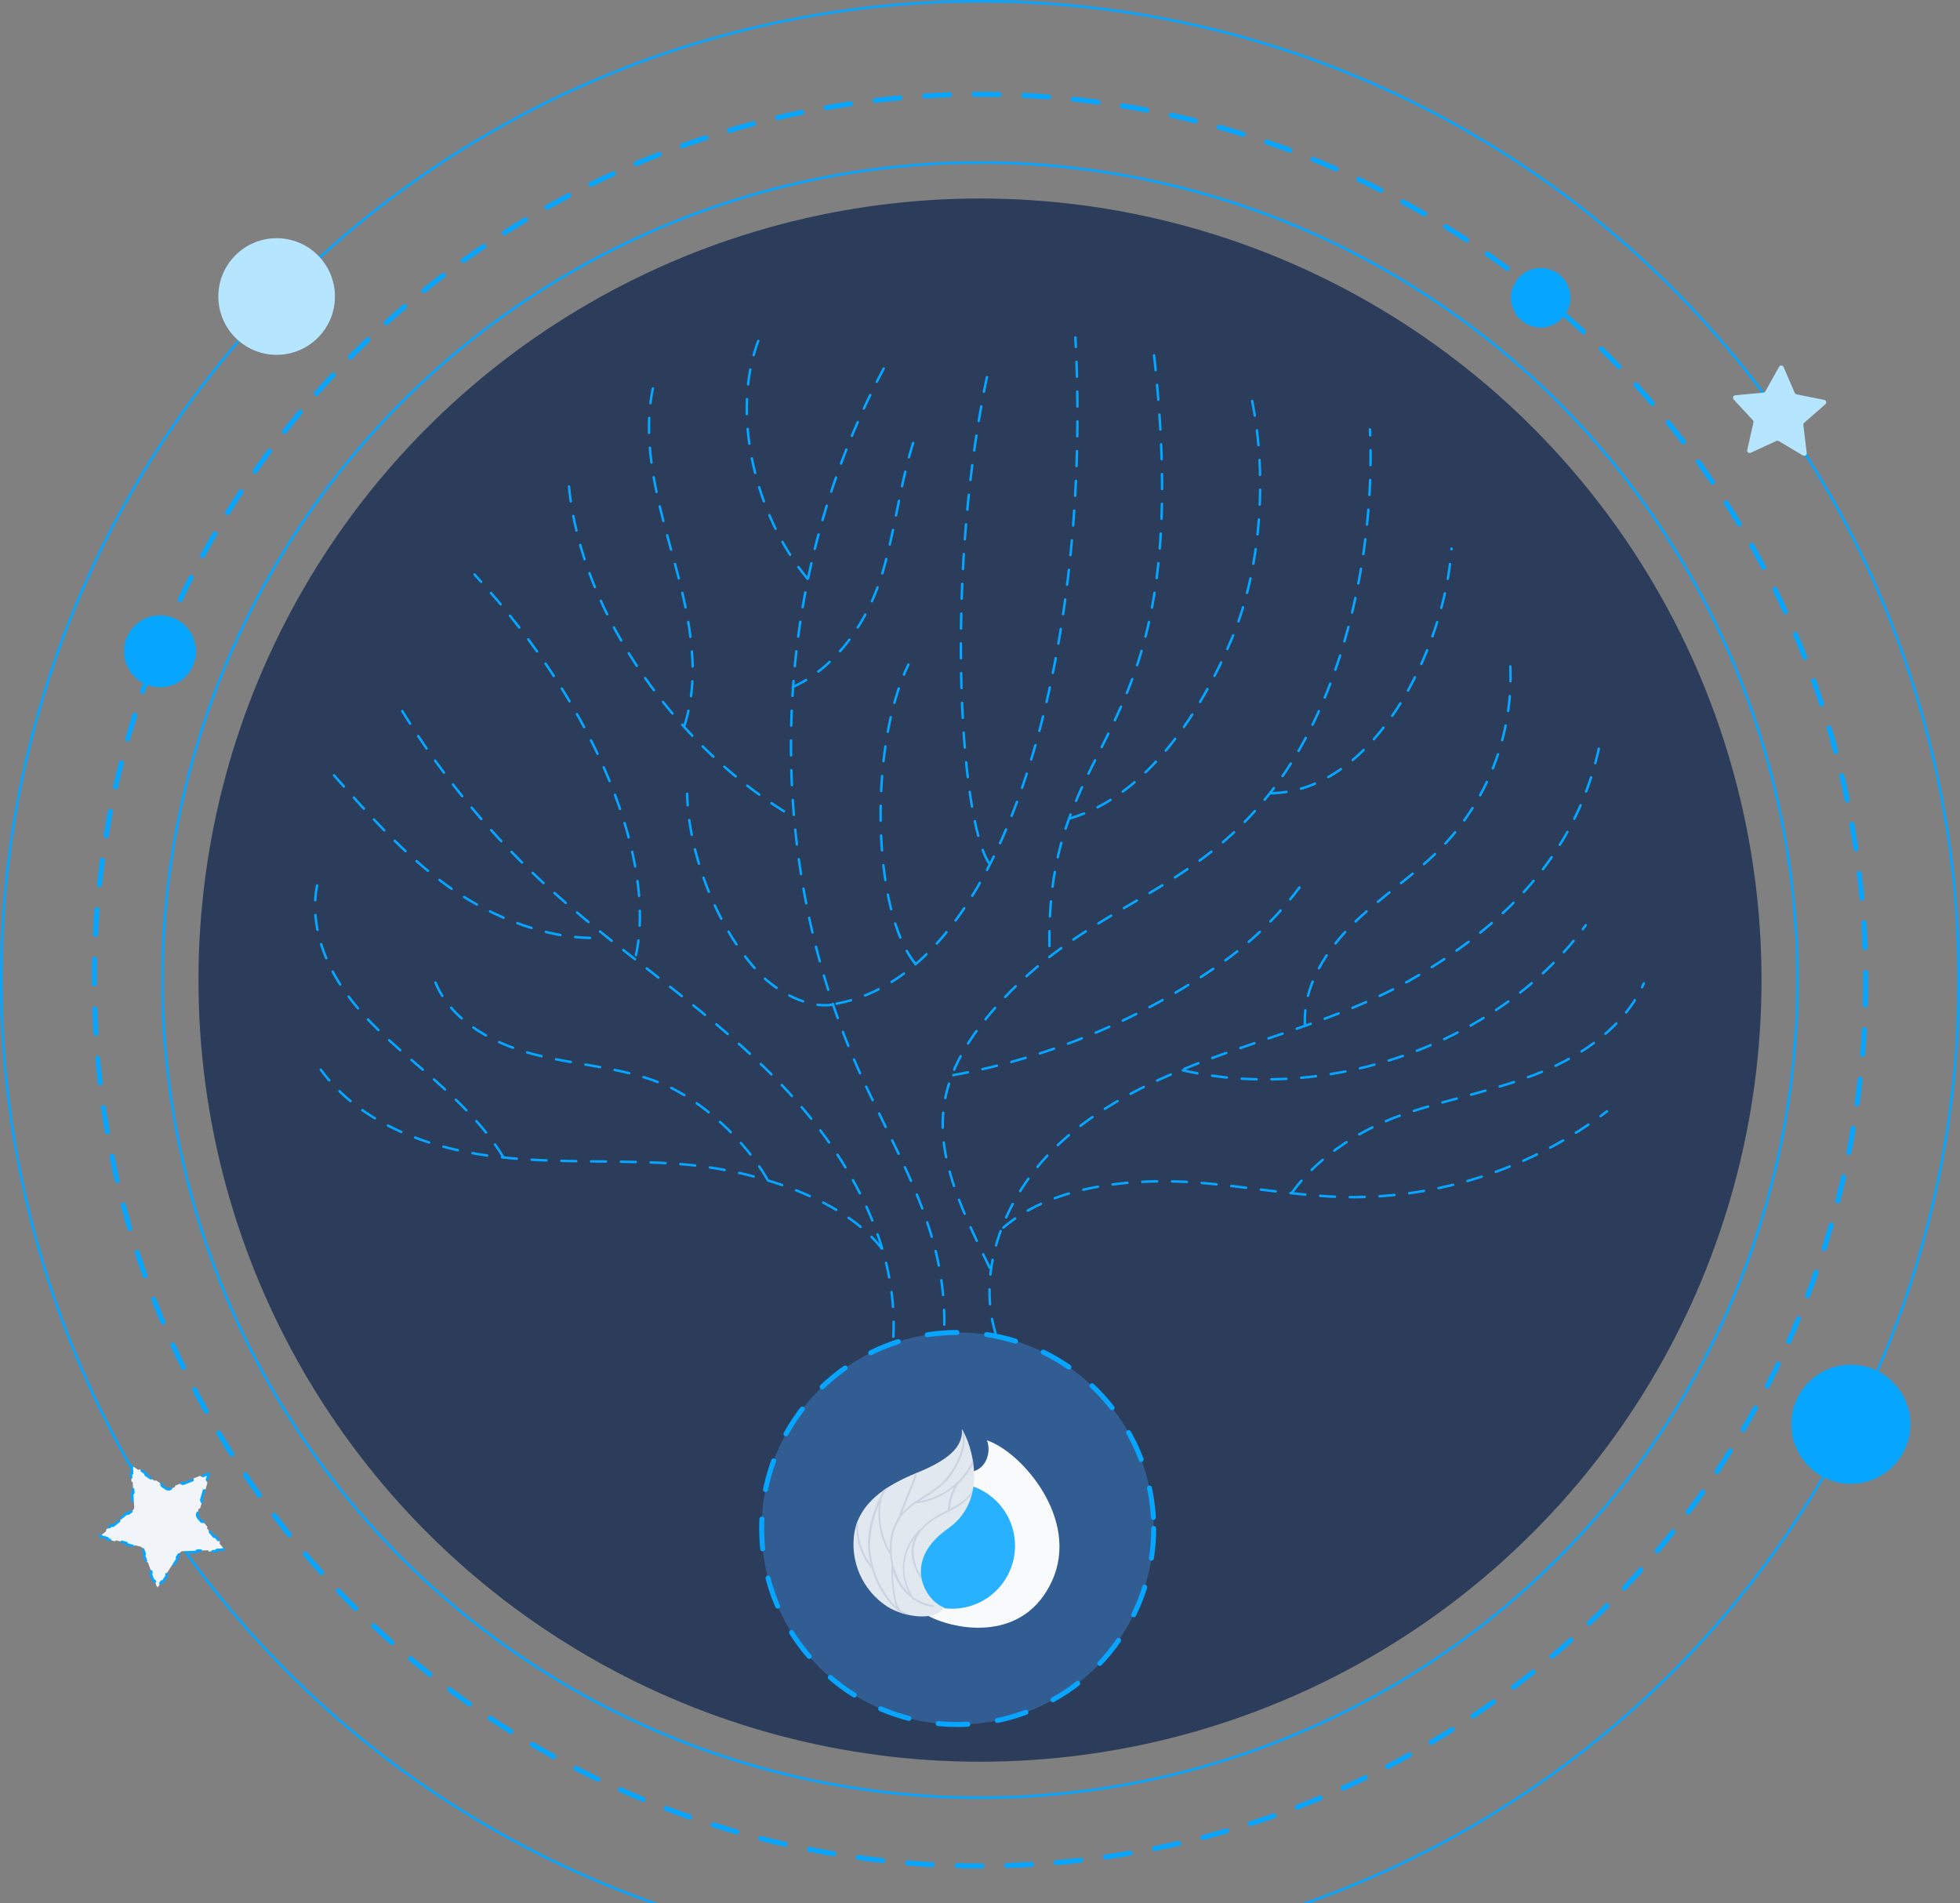 <svg width="790" height="767" viewBox="0 0 790 767" fill="none" xmlns="http://www.w3.org/2000/svg">
<rect x="0" y="0" width="790" height="767" fill="#808080" stroke="none"/>
<circle cx="395" cy="395" r="394.5" stroke="#06A5FF"/>
<circle cx="395" cy="395" r="329.5" stroke="#06A5FF"/>
<circle cx="395" cy="395" r="357" stroke="#06A5FF" stroke-width="2" stroke-linecap="round" stroke-dasharray="10 10"/>
<circle cx="395" cy="395" r="315" fill="#2C3D5B"/>
<circle cx="386" cy="616" r="79" fill="#315D93" stroke="#06A5FF" stroke-width="2" stroke-linecap="round" stroke-dasharray="12 12"/>
<path d="M374.387 651.349C385.687 657.206 412.809 661.869 424.078 637.024C435.347 612.178 411.727 585.088 397.768 580.457C399.359 584.054 398.293 590.755 392.993 592.76C386.945 595.052 380.753 596.532 374.896 599.254C370.628 601.163 366.907 604.111 364.071 607.828C361.235 611.545 359.375 615.914 358.661 620.534C358.171 625.612 358.876 630.734 360.719 635.49C362.563 640.246 365.493 644.505 369.277 647.926C370.849 649.253 372.562 650.4 374.387 651.349V651.349Z" fill="#F8FAFC"/>
<path d="M383.761 648.324C397.765 648.324 409.116 636.972 409.116 622.969C409.116 608.966 397.765 597.614 383.761 597.614C369.758 597.614 358.406 608.966 358.406 622.969C358.406 636.972 369.758 648.324 383.761 648.324Z" fill="#27B1FF"/>
<path d="M382.408 615.806C398.738 604.092 391.544 581.809 387.724 576.015C388.202 583.098 382.345 588.382 369.468 593.603C356.592 598.823 346.612 605.811 344.432 617.318C343.437 623.11 344.17 629.067 346.539 634.445C348.908 639.823 352.809 644.384 357.754 647.56C364.407 651.682 376.758 653.576 380.641 647.894C372.874 645.14 363.165 629.049 382.408 615.806Z" fill="#E2E8F0"/>
<path d="M382.886 608.103C383.167 604.801 384.195 601.606 385.894 598.761C385.926 598.702 385.943 598.636 385.943 598.57C385.943 598.503 385.926 598.437 385.894 598.379C388.507 595.979 390.664 593.126 392.261 589.959C392.261 589.513 392.133 589.067 392.07 588.622C390.058 592.881 387.051 596.594 383.303 599.448C379.555 602.301 375.176 604.211 370.535 605.016L372.811 603.535C375.337 602.037 377.733 600.327 379.973 598.426C384.127 594.702 390.175 584.786 388.584 577.592C388.319 577.044 388.022 576.512 387.693 576C387.693 576.43 387.693 576.859 387.693 577.273C389.618 584.165 383.554 594.113 379.416 597.821C377.213 599.688 374.86 601.37 372.381 602.851C369.173 604.697 366.228 606.967 363.627 609.6L364.677 606.894C365.425 604.936 366.189 602.915 366.985 601.116C368.148 598.662 369.06 596.097 369.707 593.46L369.42 593.588L368.816 593.842C368.168 596.232 367.311 598.559 366.253 600.798C365.457 602.612 364.661 604.65 363.929 606.607C363.197 608.565 362.497 610.348 361.765 612.067C359.529 615.812 358.423 620.123 358.581 624.482C358.581 624.609 358.581 624.72 358.581 624.832C355.011 618.393 353.88 610.883 355.398 603.679V603.679C356.098 602.214 356.83 600.83 357.594 599.572C357.085 599.907 356.576 600.241 356.082 600.591C352.597 606.958 349.636 615.6 349.827 622.667C349.9 625.248 350.247 627.815 350.862 630.323C347.145 625.212 345.378 618.94 345.88 612.64C345.88 612.64 345.88 612.64 345.88 612.544C345.559 613.304 345.277 614.079 345.036 614.868C345.058 621.004 347.137 626.956 350.941 631.771C350.98 631.818 351.029 631.855 351.084 631.88C351.139 631.905 351.199 631.916 351.26 631.915C352.635 636.804 354.978 641.367 358.152 645.332C359.538 647.158 361.235 648.726 363.165 649.964L363.277 650.043C364.088 650.298 364.868 650.521 365.76 650.728C365.777 650.681 365.784 650.631 365.782 650.581C365.779 650.531 365.766 650.482 365.744 650.437C365.721 650.393 365.69 650.353 365.652 650.321C365.613 650.289 365.569 650.265 365.521 650.25C364.853 649.987 364.209 649.667 363.595 649.295C362.933 648.819 362.389 648.199 362.003 647.481C361.474 646.335 361.115 645.118 360.937 643.868C360.318 640.378 359.993 636.843 359.966 633.299C360.673 635.469 361.686 637.527 362.974 639.411C364.22 641.184 365.741 642.748 367.479 644.043L367.813 644.552C367.85 644.602 367.898 644.642 367.953 644.669C368.008 644.697 368.069 644.711 368.131 644.711C368.204 644.735 368.282 644.735 368.354 644.711C370.657 646.281 373.295 647.289 376.058 647.656V647.656C376.155 647.657 376.25 647.621 376.323 647.557C376.397 647.492 376.444 647.403 376.455 647.306C376.462 647.254 376.458 647.202 376.444 647.152C376.43 647.102 376.406 647.056 376.373 647.016C376.34 646.975 376.299 646.942 376.253 646.918C376.207 646.894 376.157 646.88 376.105 646.876C373.167 646.477 370.382 645.325 368.02 643.534C365.636 639.993 364.419 635.795 364.539 631.529C364.659 627.262 366.11 623.14 368.688 619.738C368.148 620.862 367.773 622.057 367.574 623.288C366.778 628.063 368.943 633.172 371.394 636.578C371.261 635.952 371.16 635.32 371.092 634.684C368.896 631.36 367.928 627.375 368.354 623.415C369.103 619.728 371.147 616.431 374.116 614.12C376.29 612.455 378.638 611.03 381.119 609.87L382.042 609.377C382.042 609.377 382.138 609.456 382.185 609.456C382.285 609.453 382.379 609.415 382.452 609.347C382.525 609.28 382.572 609.189 382.583 609.09C385.957 607.557 388.98 605.346 391.465 602.596C391.672 601.832 391.847 601.005 391.974 600.289C390.573 603.663 386.849 605.987 382.886 608.103ZM360.284 644.043C360.471 645.24 360.802 646.411 361.271 647.529C360.388 646.706 359.569 645.817 358.82 644.871C353.769 638.549 350.914 630.755 350.687 622.667C350.791 617.095 351.997 611.599 354.236 606.496C353.466 613.255 354.913 620.081 358.358 625.946C358.394 626.008 358.445 626.059 358.506 626.095C358.568 626.132 358.637 626.151 358.709 626.153V626.153C358.813 627.76 359.042 629.356 359.393 630.928C359.358 630.963 359.33 631.005 359.31 631.052C359.291 631.098 359.281 631.148 359.282 631.198C359.17 635.502 359.501 639.806 360.268 644.043H360.284ZM382.026 608.549L380.928 609.122C378.391 610.315 375.99 611.777 373.766 613.483C372.883 614.26 372.053 615.094 371.283 615.982C371.23 615.969 371.176 615.969 371.123 615.982C367.535 619.153 365.114 623.436 364.249 628.145C363.383 632.855 364.122 637.718 366.349 641.958C365.365 641.039 364.479 640.02 363.706 638.918C360.851 634.637 359.354 629.595 359.409 624.45C359.29 620.399 360.263 616.392 362.226 612.847C362.287 612.8 362.336 612.74 362.369 612.672L362.465 612.433L362.783 611.908C364.599 609.446 366.855 607.341 369.436 605.7C369.469 605.756 369.515 605.803 369.571 605.837C369.626 605.87 369.69 605.889 369.755 605.891V605.891C375.187 605.129 380.304 602.882 384.541 599.397C383.063 602.236 382.201 605.354 382.01 608.549H382.026Z" fill="#CBD5E1"/>
<path d="M360.083 538.702C362.102 498.433 338.939 460.773 310.325 432.38C281.711 403.987 247.219 382.136 217.721 354.642C194.907 333.378 175.276 308.938 159.432 282.076" stroke="#06A5FF" stroke-linecap="round" stroke-linejoin="round" stroke-dasharray="6 6"/>
<path d="M356.193 148.524C309.043 236.738 306.303 347.319 349.047 437.757C365.372 472.309 382.214 499.803 380.519 537.95" stroke="#06A5FF" stroke-linecap="round" stroke-linejoin="round" stroke-dasharray="6 6"/>
<path d="M401.265 537.405C393.456 511.193 405.332 482.152 424.84 462.968C444.348 443.784 470.31 432.748 496.124 423.686C521.939 414.625 548.564 406.993 572.02 392.907C609.136 370.643 636.277 341.941 644.896 299.536" stroke="#06A5FF" stroke-linecap="round" stroke-linejoin="round" stroke-dasharray="6 6"/>
<path d="M398.908 510.898C377.838 467.963 367.775 441.647 404.227 402.734C440.68 363.821 479.622 361.11 512.376 319.014C545.131 276.918 554.222 213.37 552.159 173.057" stroke="#06A5FF" stroke-linecap="round" stroke-linejoin="round" stroke-dasharray="6 6"/>
<path d="M465.168 143.19C483.143 305.974 420.081 289.855 423.072 384.729" stroke="#06A5FF" stroke-linecap="round" stroke-linejoin="round" stroke-dasharray="6 6"/>
<path d="M404.418 494.735C426.122 476.008 461.617 475.05 481.921 476.553C502.224 478.056 522.366 482.063 542.729 482.447C580.601 482.926 617.55 470.756 647.725 447.865" stroke="#06A5FF" stroke-linecap="round" stroke-linejoin="round" stroke-dasharray="6 6"/>
<path d="M355.25 503.001C341.076 484.48 307.703 472.059 275.98 469.289C249.856 467.064 223.452 469.289 197.461 465.841C171.47 462.393 144.757 452.285 129.301 431.127" stroke="#06A5FF" stroke-linecap="round" stroke-linejoin="round" stroke-dasharray="6 6"/>
<path d="M337.171 404.502C406.57 391.684 440.12 259.768 433.445 136" stroke="#06A5FF" stroke-linecap="round" stroke-linejoin="round" stroke-dasharray="6 6"/>
<path d="M229.331 196.086C234.444 248.525 274.344 302.865 319.917 329.313" stroke="#06A5FF" stroke-linecap="round" stroke-linejoin="round" stroke-dasharray="6 6"/>
<path d="M256.31 384.95C264.384 348.512 242.209 286.82 191.243 231.522" stroke="#06A5FF" stroke-linecap="round" stroke-linejoin="round" stroke-dasharray="6 6"/>
<path d="M319.593 276.859C337.643 268.637 350.196 249.645 355.766 230.608C361.335 211.572 363.133 191.474 369.955 172.85" stroke="#06A5FF" stroke-linecap="round" stroke-linejoin="round" stroke-dasharray="6 6"/>
<path d="M398.672 347.923C386.428 329.298 380.829 228.575 398.672 147.861" stroke="#06A5FF" stroke-linecap="round" stroke-linejoin="round" stroke-dasharray="6 6"/>
<path d="M512.538 319.678C554.015 318.764 582.29 261.654 585.06 221.076" stroke="#06A5FF" stroke-linecap="round" stroke-linejoin="round" stroke-dasharray="6 6"/>
<path d="M325.487 233.26C304.623 208.212 293.956 166.264 306.155 136.014" stroke="#06A5FF" stroke-linecap="round" stroke-linejoin="round" stroke-dasharray="6 6"/>
<path d="M275.936 292.257C283.141 269.625 277.012 245.107 270.691 222.254C264.37 199.402 257.813 175.105 264.207 152.237" stroke="#06A5FF" stroke-linecap="round" stroke-linejoin="round" stroke-dasharray="6 6"/>
<path d="M431.279 329.814C462.545 320.664 484.322 286.496 496.566 257.248C508.81 228.001 510.991 188.984 503.933 158.072" stroke="#06A5FF" stroke-linecap="round" stroke-linejoin="round" stroke-dasharray="6 6"/>
<path d="M368.806 388.206C351.64 367.151 350.02 301.127 366.139 267.842" stroke="#06A5FF" stroke-linecap="round" stroke-linejoin="round" stroke-dasharray="6 6"/>
<path d="M384.232 433.293C422.849 426.278 459.504 411.031 491.704 388.589C504.354 379.821 515.453 369.005 524.547 356.586" stroke="#06A5FF" stroke-linecap="round" stroke-linejoin="round" stroke-dasharray="6 6"/>
<path d="M525.991 413.195C525.077 397.489 534.478 382.917 545.779 371.94C557.08 360.963 570.562 352.446 581.48 341.115C590.984 331.133 598.305 319.28 602.975 306.312C607.646 293.343 609.563 279.544 608.606 265.794" stroke="#06A5FF" stroke-linecap="round" stroke-linejoin="round" stroke-dasharray="6 6"/>
<path d="M309.206 475.182C300.719 460.227 283.391 443.4 266.123 436.461C249.679 429.86 231.482 429.256 214.361 424.673C197.24 420.091 179.691 410.027 174.49 393.083" stroke="#06A5FF" stroke-linecap="round" stroke-linejoin="round" stroke-dasharray="6 6"/>
<path d="M134.634 312.487C148.823 328.518 163.189 344.725 180.664 357.249C198.139 369.774 221.92 379.248 243.299 377.877" stroke="#06A5FF" stroke-linecap="round" stroke-linejoin="round" stroke-dasharray="6 6"/>
<path d="M335.492 404.886C325.679 406.521 313.39 399.758 306.421 392.597C289.359 374.916 277.468 344.475 276.952 319.898" stroke="#06A5FF" stroke-linecap="round" stroke-linejoin="round" stroke-dasharray="6 6"/>
<path d="M476.749 431.348C534.861 444.609 604.038 421.034 639.179 372.868" stroke="#06A5FF" stroke-linecap="round" stroke-linejoin="round" stroke-dasharray="6 6"/>
<path d="M520.819 480.531C531.826 465.399 549.698 454.334 567.468 448.469C585.237 442.605 603.817 439.187 621.13 432.1C638.443 425.012 655.019 413.402 662.577 396.31" stroke="#06A5FF" stroke-linecap="round" stroke-linejoin="round" stroke-dasharray="6 6"/>
<path d="M202.795 466.239C194.927 453.081 181.902 440.985 170.276 430.98C158.651 420.976 146.702 410.971 138.111 398.285C129.521 385.599 124.468 369.612 128.298 354.76" stroke="#06A5FF" stroke-linecap="round" stroke-linejoin="round" stroke-dasharray="6 6"/>
<circle cx="64.5" cy="262.5" r="14.5" fill="#06A5FF"/>
<circle cx="621" cy="120" r="12" fill="#06A5FF"/>
<circle cx="746" cy="574" r="24" fill="#06A5FF"/>
<path d="M717.092 147.796C717.496 147.073 718.555 147.127 718.883 147.888L723.393 158.351C723.523 158.653 723.794 158.872 724.116 158.936L735.292 161.153C736.105 161.314 736.38 162.337 735.758 162.884L727.201 170.407C726.954 170.624 726.829 170.949 726.868 171.276L728.214 182.59C728.312 183.413 727.423 183.991 726.711 183.568L716.912 177.754C716.629 177.586 716.281 177.568 715.983 177.706L705.639 182.482C704.886 182.83 704.062 182.164 704.244 181.355L706.745 170.239C706.817 169.918 706.727 169.582 706.503 169.341L698.765 160.979C698.202 160.37 698.581 159.381 699.406 159.304L710.75 158.248C711.078 158.217 711.37 158.027 711.53 157.74L717.092 147.796Z" fill="#B6E5FF"/>
<path d="M48.937 611.651L51.268 609.823C51.439 610.04 51.753 610.079 51.97 609.908L53.529 608.686C53.626 608.61 53.712 608.524 53.785 608.43C53.866 608.327 53.9 608.203 53.89 608.083C53.986 608.01 54.057 607.902 54.08 607.774C54.101 607.656 54.109 607.535 54.101 607.412L53.978 605.435C53.961 605.159 53.724 604.95 53.448 604.967L53.264 602.01C53.54 601.993 53.749 601.756 53.732 601.48L53.486 597.526C53.469 597.25 53.232 597.041 52.956 597.058L52.772 594.101C53.048 594.084 53.257 593.847 53.24 593.571L53.117 591.594C53.111 591.489 53.134 591.399 53.174 591.325C53.285 591.121 53.238 590.873 53.075 590.722C53.104 590.703 53.134 590.686 53.164 590.671C53.213 590.888 53.403 591.053 53.635 591.061C53.719 591.064 53.808 591.089 53.895 591.148L55.539 592.253C55.769 592.407 56.079 592.346 56.233 592.117L58.692 593.769C58.538 593.998 58.599 594.309 58.828 594.463L62.117 596.673C62.346 596.827 62.656 596.766 62.81 596.537L65.269 598.19C65.115 598.419 65.176 598.73 65.405 598.884L67.049 599.989C67.151 600.057 67.26 600.112 67.372 600.153C67.495 600.198 67.623 600.191 67.734 600.145C67.834 600.214 67.958 600.248 68.087 600.23C68.206 600.214 68.323 600.184 68.437 600.139L70.28 599.411C70.537 599.309 70.663 599.019 70.561 598.762L73.316 597.674C73.418 597.93 73.708 598.056 73.965 597.955L77.65 596.499C77.907 596.397 78.033 596.107 77.931 595.85L80.686 594.762C80.788 595.018 81.078 595.144 81.335 595.043L83.178 594.315C83.276 594.276 83.368 594.27 83.45 594.286C83.679 594.328 83.9 594.207 83.994 594.005C84.02 594.027 84.046 594.05 84.07 594.074C83.879 594.187 83.78 594.419 83.844 594.643C83.868 594.723 83.871 594.816 83.842 594.917L83.299 596.822C83.224 597.088 83.377 597.364 83.643 597.44L82.831 600.289C82.566 600.213 82.289 600.367 82.213 600.633L81.128 604.443C81.052 604.709 81.206 604.986 81.471 605.061L80.66 607.91C80.394 607.834 80.117 607.988 80.042 608.254L79.499 610.159C79.465 610.277 79.447 610.397 79.442 610.517C79.438 610.647 79.483 610.767 79.562 610.859C79.527 610.975 79.533 611.103 79.59 611.221C79.642 611.329 79.707 611.431 79.785 611.526L81.047 613.053C81.222 613.266 81.538 613.296 81.751 613.12L83.637 615.404C83.424 615.58 83.394 615.895 83.57 616.108L86.094 619.163C86.269 619.376 86.585 619.406 86.797 619.23L88.684 621.513C88.471 621.689 88.441 622.005 88.617 622.217L89.879 623.745C89.946 623.826 89.98 623.912 89.991 623.995C90.022 624.226 90.205 624.398 90.425 624.425C90.413 624.457 90.399 624.489 90.383 624.519C90.217 624.372 89.966 624.35 89.773 624.48C89.703 624.527 89.617 624.559 89.512 624.563L87.532 624.635C87.256 624.645 87.04 624.877 87.05 625.153L84.09 625.262C84.08 624.986 83.848 624.77 83.572 624.78L79.612 624.925C79.337 624.935 79.121 625.167 79.131 625.443L76.171 625.551C76.161 625.275 75.929 625.06 75.653 625.07L73.673 625.142C73.551 625.147 73.431 625.166 73.315 625.199C73.19 625.235 73.09 625.315 73.027 625.418C72.906 625.421 72.786 625.467 72.692 625.557C72.605 625.639 72.528 625.733 72.462 625.837L71.399 627.509C71.251 627.742 71.32 628.051 71.553 628.199L69.964 630.699C69.731 630.551 69.422 630.619 69.274 630.852L67.148 634.196C67 634.429 67.069 634.739 67.302 634.887L65.713 637.387C65.48 637.239 65.171 637.307 65.023 637.54L63.96 639.212C63.904 639.301 63.833 639.36 63.757 639.396C63.547 639.497 63.439 639.724 63.482 639.943C63.447 639.941 63.413 639.937 63.38 639.932C63.468 639.728 63.411 639.482 63.228 639.339C63.162 639.287 63.105 639.215 63.069 639.116L62.388 637.255C62.293 636.996 62.006 636.863 61.746 636.958L60.729 634.176C60.988 634.081 61.121 633.794 61.026 633.534L59.665 629.813C59.57 629.554 59.283 629.421 59.024 629.515L58.006 626.733C58.265 626.639 58.399 626.351 58.304 626.092L57.623 624.232C57.581 624.117 57.526 624.008 57.459 623.909C57.386 623.801 57.278 623.73 57.161 623.702C57.121 623.588 57.041 623.488 56.926 623.426C56.82 623.369 56.707 623.325 56.589 623.294L54.67 622.8C54.403 622.731 54.13 622.892 54.061 623.16L51.192 622.421C51.261 622.154 51.1 621.881 50.833 621.812L46.996 620.824C46.728 620.755 46.456 620.916 46.387 621.184L43.518 620.445C43.587 620.177 43.426 619.905 43.159 619.836L41.24 619.342C41.138 619.316 41.06 619.266 41.002 619.205C40.842 619.037 40.592 619.005 40.398 619.113C40.389 619.079 40.382 619.046 40.377 619.012C40.598 619.033 40.814 618.903 40.894 618.685C40.922 618.606 40.974 618.529 41.056 618.464L42.615 617.242C42.833 617.072 42.871 616.757 42.7 616.54L45.032 614.712C45.202 614.93 45.517 614.968 45.734 614.797L48.852 612.353C49.069 612.182 49.108 611.868 48.937 611.651Z" fill="#F1F5F9" stroke="#06A5FF" stroke-linecap="round" stroke-dasharray="5 5"/>
<circle cx="111.5" cy="119.5" r="23.5" fill="#B6E5FF"/>
</svg>
